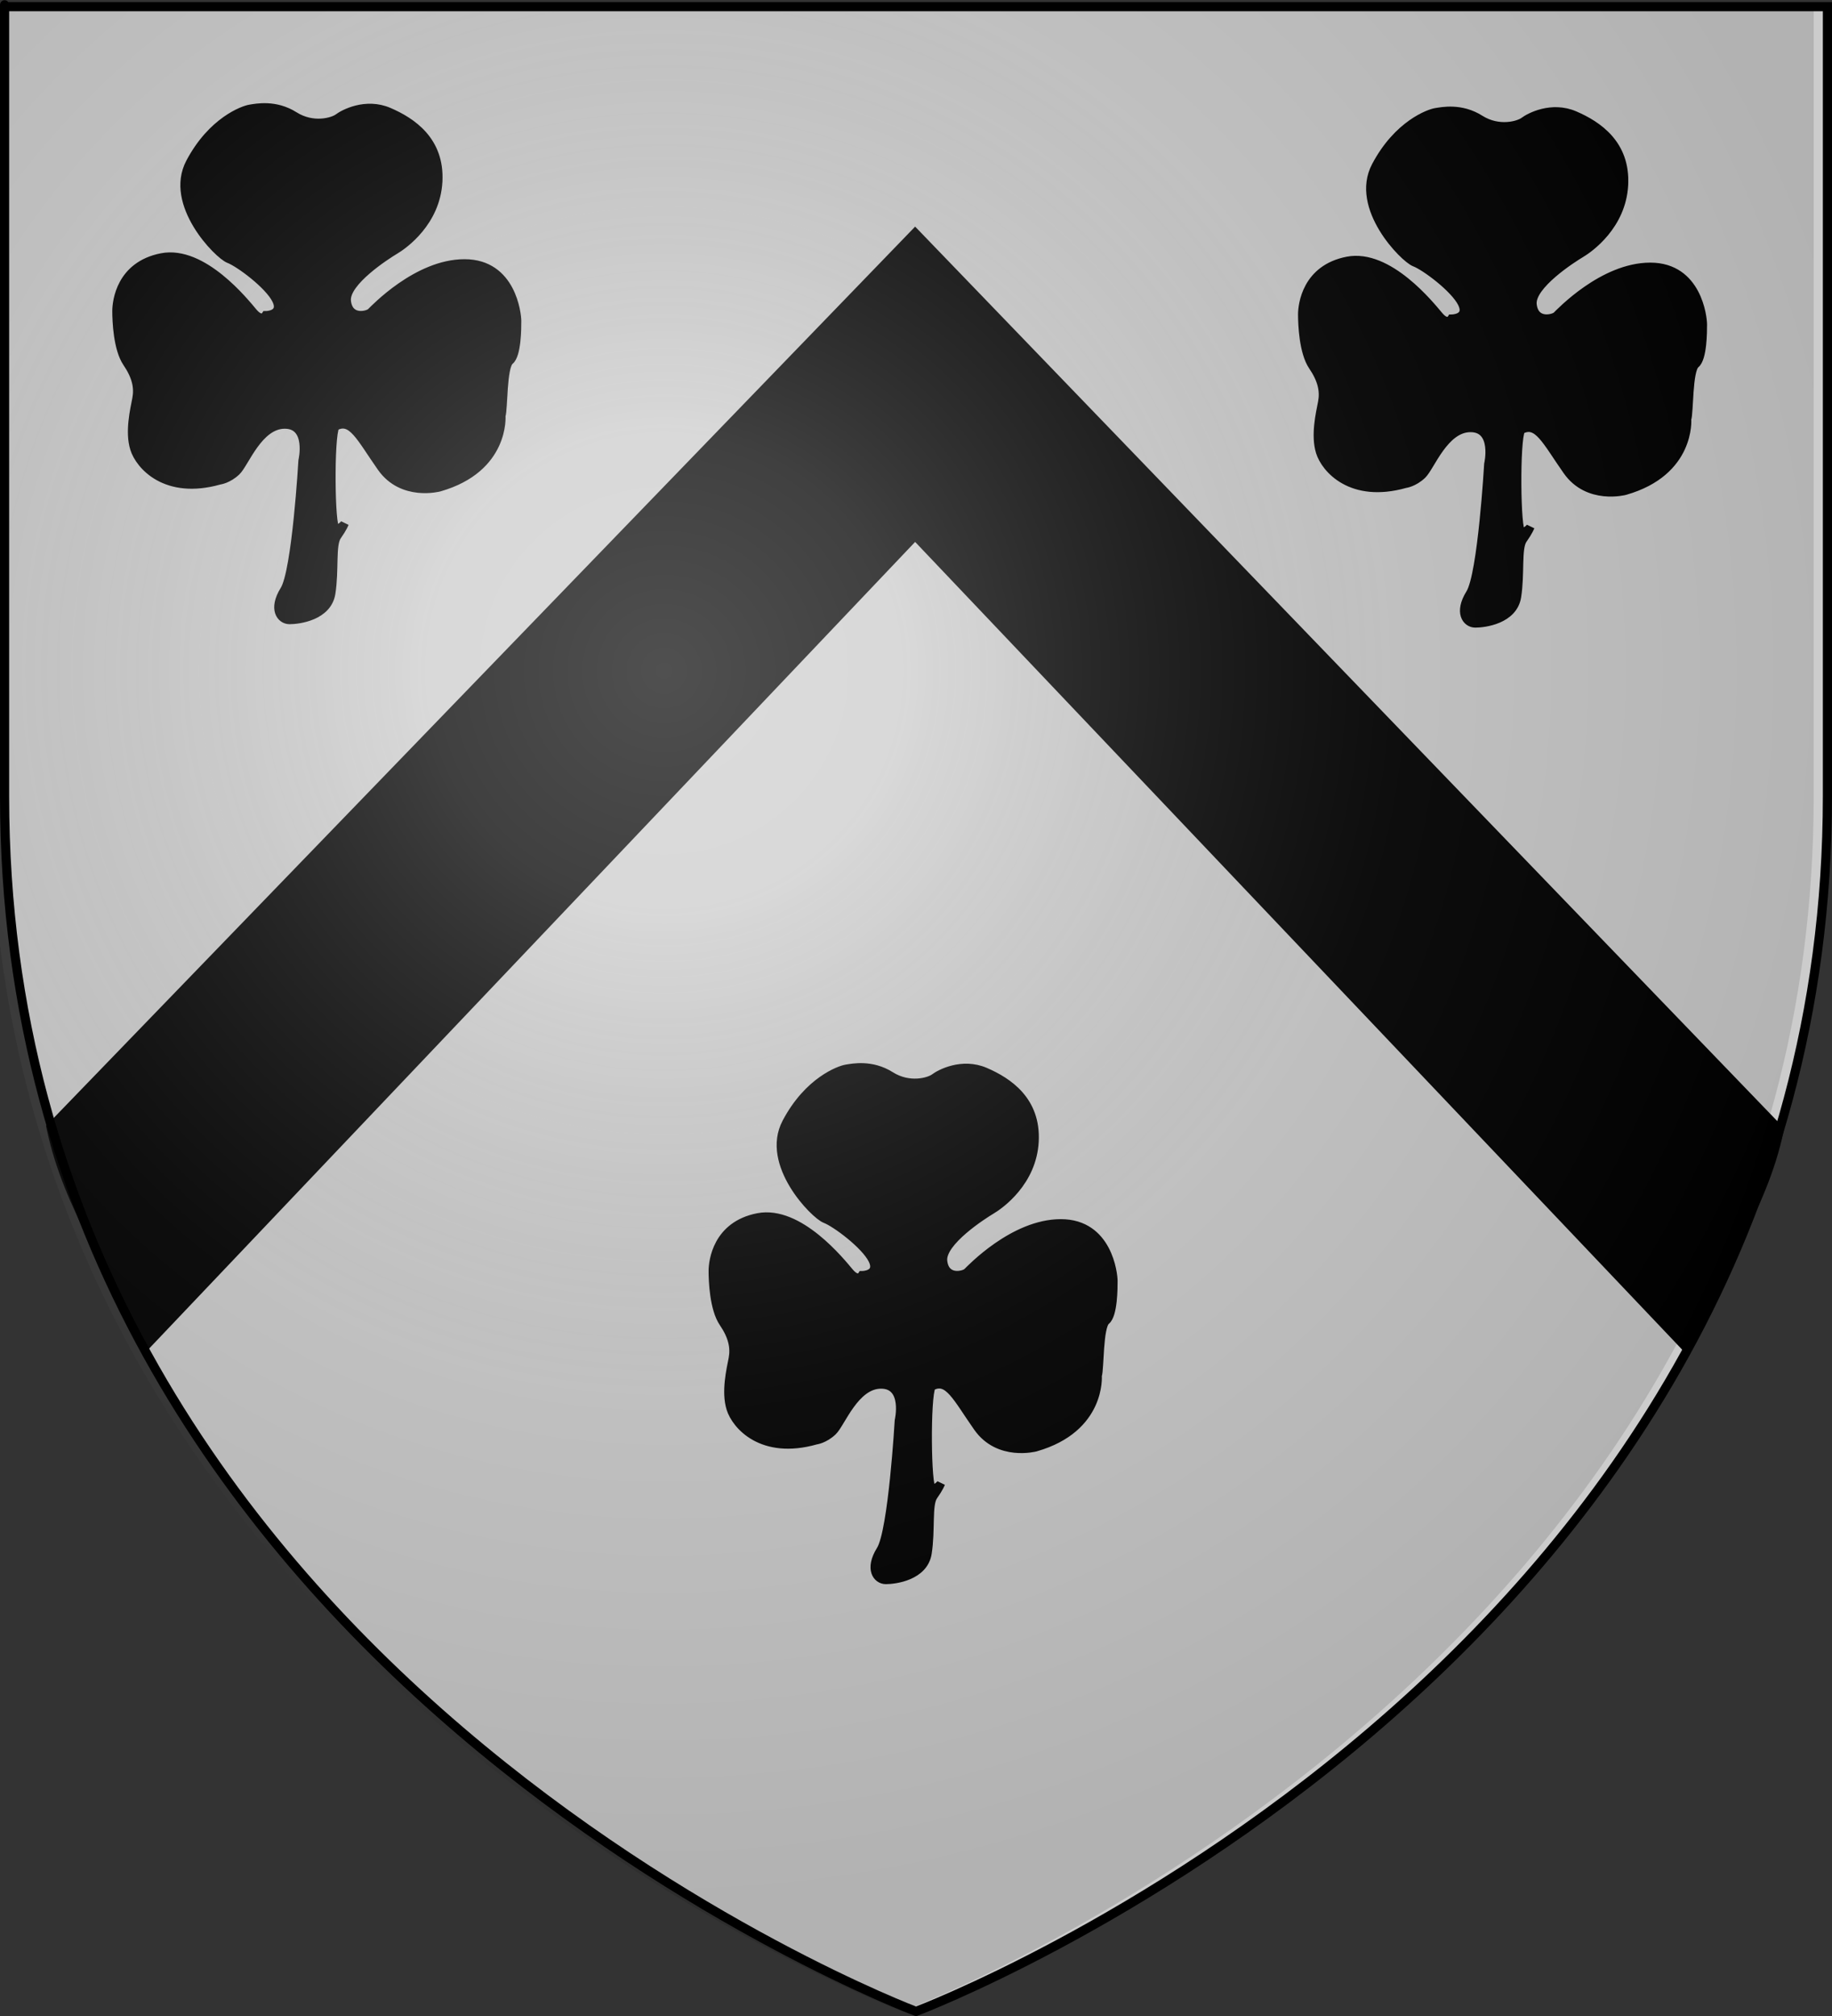 <?xml version="1.0" encoding="UTF-8" standalone="no"?>
<svg
   xmlns:dc="http://purl.org/dc/elements/1.1/"
   xmlns:cc="http://web.resource.org/cc/"
   xmlns:rdf="http://www.w3.org/1999/02/22-rdf-syntax-ns#"
   xmlns:svg="http://www.w3.org/2000/svg"
   xmlns="http://www.w3.org/2000/svg"
   xmlns:xlink="http://www.w3.org/1999/xlink"
   xmlns:sodipodi="http://sodipodi.sourceforge.net/DTD/sodipodi-0.dtd"
   xmlns:inkscape="http://www.inkscape.org/namespaces/inkscape"
   height="660"
   width="600"
   version="1.0"
   id="svg2"
   sodipodi:version="0.32"
   inkscape:version="0.45.1"
   sodipodi:docname="Blason de la ville de  Romeries  (59) Nord-France.svg"
   sodipodi:docbase="H:\WIKIPEDIA\Blasons en cours"
   inkscape:export-filename="/Users/olivier/Desktop/Blason Rouge/Blason_Vide_3D.png"
   inkscape:export-xdpi="144"
   inkscape:export-ydpi="144"
   inkscape:output_extension="org.inkscape.output.svg.inkscape">
  <rect width="100%" height="100%" fill="#333333" stroke="none"/>
  <sodipodi:namedview
     inkscape:window-height="712"
     inkscape:window-width="1024"
     inkscape:pageshadow="2"
     inkscape:pageopacity="0.0"
     guidetolerance="10.0"
     gridtolerance="10.0"
     objecttolerance="10.0"
     borderopacity="1.0"
     bordercolor="#666666"
     pagecolor="#ffffff"
     id="base"
     showgrid="false"
     height="660px"
     inkscape:zoom="0.44547727"
     inkscape:cx="246.41101"
     inkscape:cy="234.96909"
     inkscape:window-x="0"
     inkscape:window-y="312"
     inkscape:current-layer="layer2" />
  <desc
     id="desc4">Flag of Canton of Valais (Wallis)</desc>
  <defs
     id="defs6">
    <linearGradient
       id="linearGradient2893">
      <stop
         style="stop-color:white;stop-opacity:0.314;"
         offset="0"
         id="stop2895" />
      <stop
         id="stop2897"
         offset="0.19"
         style="stop-color:white;stop-opacity:0.251;" />
      <stop
         style="stop-color:#6b6b6b;stop-opacity:0.125;"
         offset="0.6"
         id="stop2901" />
      <stop
         style="stop-color:black;stop-opacity:0.125;"
         offset="1"
         id="stop2899" />
    </linearGradient>
    <linearGradient
       id="linearGradient2885">
      <stop
         id="stop2887"
         offset="0"
         style="stop-color:white;stop-opacity:1;" />
      <stop
         style="stop-color:white;stop-opacity:1;"
         offset="0.229"
         id="stop2891" />
      <stop
         id="stop2889"
         offset="1"
         style="stop-color:black;stop-opacity:1;" />
    </linearGradient>
    <linearGradient
       id="linearGradient2955">
      <stop
         id="stop2867"
         offset="0"
         style="stop-color:#fd0000;stop-opacity:1;" />
      <stop
         style="stop-color:#e77275;stop-opacity:0.659;"
         offset="0.5"
         id="stop2873" />
      <stop
         style="stop-color:black;stop-opacity:0.323;"
         offset="1"
         id="stop2959" />
    </linearGradient>
    <radialGradient
       inkscape:collect="always"
       xlink:href="#linearGradient2955"
       id="radialGradient2961"
       cx="225.524"
       cy="218.901"
       fx="225.524"
       fy="218.901"
       r="300"
       gradientTransform="matrix(-4.167939e-4,2.183,-1.884,-3.599562e-4,615.597,-289.121)"
       gradientUnits="userSpaceOnUse" />
    <polygon
       id="star"
       transform="scale(53,53)"
       points="0,-1 0.588,0.809 -0.951,-0.309 0.951,-0.309 -0.588,0.809 0,-1 " />
    <clipPath
       id="clip">
      <path
         d="M 0,-200 L 0,600 L 300,600 L 300,-200 L 0,-200 z "
         id="path10" />
    </clipPath>
    <radialGradient
       inkscape:collect="always"
       xlink:href="#linearGradient2955"
       id="radialGradient1911"
       gradientUnits="userSpaceOnUse"
       gradientTransform="matrix(-4.167939e-4,2.183,-1.884,-3.599562e-4,615.597,-289.121)"
       cx="225.524"
       cy="218.901"
       fx="225.524"
       fy="218.901"
       r="300" />
    <radialGradient
       inkscape:collect="always"
       xlink:href="#linearGradient2955"
       id="radialGradient2865"
       gradientUnits="userSpaceOnUse"
       gradientTransform="matrix(0,1.749,-1.593,-1.049767e-7,551.788,-191.29)"
       cx="225.524"
       cy="218.901"
       fx="225.524"
       fy="218.901"
       r="300" />
    <radialGradient
       inkscape:collect="always"
       xlink:href="#linearGradient2955"
       id="radialGradient2871"
       gradientUnits="userSpaceOnUse"
       gradientTransform="matrix(0,1.386,-1.323,-5.741131e-8,-158.082,-109.541)"
       cx="225.524"
       cy="218.901"
       fx="225.524"
       fy="218.901"
       r="300" />
    <radialGradient
       inkscape:collect="always"
       xlink:href="#linearGradient2893"
       id="radialGradient3163"
       gradientUnits="userSpaceOnUse"
       gradientTransform="matrix(1.353,0,0,1.349,-82.119,-85.747)"
       cx="221.445"
       cy="226.331"
       fx="221.445"
       fy="226.331"
       r="300" />
    <radialGradient
       r="300"
       fy="226.331"
       fx="221.445"
       cy="226.331"
       cx="221.445"
       gradientTransform="matrix(1.353,0,0,1.349,-775.415,-82.275)"
       gradientUnits="userSpaceOnUse"
       id="radialGradient2354"
       xlink:href="#linearGradient2893"
       inkscape:collect="always" />
    <radialGradient
       r="300"
       fy="218.901"
       fx="225.524"
       cy="218.901"
       cx="225.524"
       gradientTransform="matrix(0,1.386,-1.323,-5.741131e-8,-158.082,-109.541)"
       gradientUnits="userSpaceOnUse"
       id="radialGradient2352"
       xlink:href="#linearGradient2955"
       inkscape:collect="always" />
    <radialGradient
       r="300"
       fy="218.901"
       fx="225.524"
       cy="218.901"
       cx="225.524"
       gradientTransform="matrix(0,1.749,-1.593,-1.049767e-7,551.788,-191.29)"
       gradientUnits="userSpaceOnUse"
       id="radialGradient2350"
       xlink:href="#linearGradient2955"
       inkscape:collect="always" />
    <radialGradient
       r="300"
       fy="218.901"
       fx="225.524"
       cy="218.901"
       cx="225.524"
       gradientTransform="matrix(-4.167939e-4,2.183,-1.884,-3.599562e-4,615.597,-289.121)"
       gradientUnits="userSpaceOnUse"
       id="radialGradient2348"
       xlink:href="#linearGradient2955"
       inkscape:collect="always" />
    <clipPath
       id="clipPath2344">
      <path
         id="path2346"
         d="M 0,-200 L 0,600 L 300,600 L 300,-200 L 0,-200 z " />
    </clipPath>
    <polygon
       points="0,-1 0.588,0.809 -0.951,-0.309 0.951,-0.309 -0.588,0.809 0,-1 "
       transform="scale(53,53)"
       id="polygon2342" />
    <radialGradient
       gradientUnits="userSpaceOnUse"
       gradientTransform="matrix(-4.167939e-4,2.183,-1.884,-3.599562e-4,615.597,-289.121)"
       r="300"
       fy="218.901"
       fx="225.524"
       cy="218.901"
       cx="225.524"
       id="radialGradient2340"
       xlink:href="#linearGradient2955"
       inkscape:collect="always" />
    <linearGradient
       id="linearGradient2332">
      <stop
         style="stop-color:#fd0000;stop-opacity:1;"
         offset="0"
         id="stop2334" />
      <stop
         id="stop2336"
         offset="0.5"
         style="stop-color:#e77275;stop-opacity:0.659;" />
      <stop
         id="stop2338"
         offset="1"
         style="stop-color:black;stop-opacity:0.323;" />
    </linearGradient>
    <linearGradient
       id="linearGradient2324">
      <stop
         style="stop-color:white;stop-opacity:1;"
         offset="0"
         id="stop2326" />
      <stop
         id="stop2328"
         offset="0.229"
         style="stop-color:white;stop-opacity:1;" />
      <stop
         style="stop-color:black;stop-opacity:1;"
         offset="1"
         id="stop2330" />
    </linearGradient>
    <linearGradient
       id="linearGradient2314">
      <stop
         id="stop2316"
         offset="0"
         style="stop-color:white;stop-opacity:0.314;" />
      <stop
         style="stop-color:white;stop-opacity:0.251;"
         offset="0.19"
         id="stop2318" />
      <stop
         id="stop2320"
         offset="0.6"
         style="stop-color:#6b6b6b;stop-opacity:0.125;" />
      <stop
         id="stop2322"
         offset="1"
         style="stop-color:black;stop-opacity:0.125;" />
    </linearGradient>
    <linearGradient
       gradientTransform="translate(-7.55e-5,-1.69)"
       y2="155.844"
       x2="95.656"
       y1="170.656"
       x1="96.094"
       gradientUnits="userSpaceOnUse"
       id="linearGradient1600"
       xlink:href="#linearGradient8473"
       inkscape:collect="always" />
    <radialGradient
       r="1.386"
       fy="166.033"
       fx="95.6"
       cy="166.033"
       cx="95.6"
       gradientTransform="matrix(1.722,-5.688528e-6,1.200167e-5,3.632,-68.997,-438.766)"
       gradientUnits="userSpaceOnUse"
       id="radialGradient1585"
       xlink:href="#linearGradient9366"
       inkscape:collect="always" />
    <radialGradient
       r="1.386"
       fy="166.033"
       fx="95.6"
       cy="166.033"
       cx="95.6"
       gradientTransform="matrix(1.722,-5.688528e-6,1.200167e-5,3.632,-68.997,-437.076)"
       gradientUnits="userSpaceOnUse"
       id="radialGradient1545"
       xlink:href="#linearGradient9366"
       inkscape:collect="always" />
    <linearGradient
       y2="155.844"
       x2="95.656"
       y1="170.656"
       x1="96.094"
       gradientUnits="userSpaceOnUse"
       id="linearGradient1543"
       xlink:href="#linearGradient8473"
       inkscape:collect="always" />
    <radialGradient
       r="1.386"
       fy="166.033"
       fx="95.6"
       cy="166.033"
       cx="95.6"
       gradientTransform="matrix(1.722,-5.688528e-6,1.200167e-5,3.632,-68.997,-437.076)"
       gradientUnits="userSpaceOnUse"
       id="radialGradient9705"
       xlink:href="#linearGradient9366"
       inkscape:collect="always" />
    <linearGradient
       y2="155.844"
       x2="95.656"
       y1="170.656"
       x1="96.094"
       gradientUnits="userSpaceOnUse"
       id="linearGradient9703"
       xlink:href="#linearGradient8473"
       inkscape:collect="always" />
    <radialGradient
       gradientUnits="userSpaceOnUse"
       gradientTransform="matrix(1.722,-5.688528e-6,1.200167e-5,3.632,-68.997,-437.076)"
       r="1.386"
       fy="166.033"
       fx="95.6"
       cy="166.033"
       cx="95.6"
       id="radialGradient9364"
       xlink:href="#linearGradient9366"
       inkscape:collect="always" />
    <linearGradient
       gradientUnits="userSpaceOnUse"
       y2="155.844"
       x2="95.656"
       y1="170.656"
       x1="96.094"
       id="linearGradient8479"
       xlink:href="#linearGradient8473"
       inkscape:collect="always" />
    <linearGradient
       id="linearGradient8473">
      <stop
         id="stop8475"
         offset="0"
         style="stop-color:#7b4493;stop-opacity:1;" />
      <stop
         id="stop8477"
         offset="1"
         style="stop-color:#563067;stop-opacity:0;" />
    </linearGradient>
    <linearGradient
       id="linearGradient9366">
      <stop
         style="stop-color:#a773be;stop-opacity:1;"
         offset="0"
         id="stop9368" />
      <stop
         style="stop-color:#563067;stop-opacity:0;"
         offset="1"
         id="stop9370" />
    </linearGradient>
    <inkscape:perspective
       id="perspective141"
       inkscape:persp3d-origin="220 : 73.336665 : 1"
       inkscape:vp_z="440 : 110.005 : 1"
       inkscape:vp_y="0 : 1000 : 0"
       inkscape:vp_x="0 : 110.005 : 1"
       sodipodi:type="inkscape:persp3d" />
  </defs>
  <g
     inkscape:groupmode="layer"
     id="layer3"
     inkscape:label="Fond écu"
     style="display:inline">
    <path
       id="path2855"
       style="fill:#cccccc;fill-opacity:1;fill-rule:evenodd;stroke:none;stroke-width:1px;stroke-linecap:butt;stroke-linejoin:miter;stroke-opacity:1"
       d="M 300,658.5 C 300,658.5 598.5,546.18 598.5,260.728 C 598.5,-24.723 598.5,2.176 598.5,2.176 L 1.5,2.176 L 1.5,260.728 C 1.5,546.18 300,658.5 300,658.5 z "
       sodipodi:nodetypes="cccccc" />
    <g
       id="g2356"
       transform="matrix(0.95,0,0,1,18.012,-12.266)"
       style="fill:#000000">
      <g
         style="fill:#000000;display:inline"
         inkscape:label="Fond écu"
         id="g2358">
        <path
           id="path1979"
           d="M 296.528,88.559 L -1.452,381.359 C 4.401,407.937 21.269,429.449 31.747,452.341 L 296.528,187.559 L 561.31,452.341 C 571.788,429.449 588.656,408.73 594.509,382.153 L 296.528,88.559 z "
           style="color:#000000;fill:#000000;fill-opacity:1;fill-rule:nonzero;stroke:#000000;stroke-width:3;stroke-linecap:butt;stroke-linejoin:miter;marker:none;marker-start:none;marker-mid:none;marker-end:none;stroke-miterlimit:4;stroke-dasharray:none;stroke-dashoffset:0;stroke-opacity:1;visibility:visible;display:inline;overflow:visible"
           sodipodi:nodetypes="ccccccc" />
      </g>
      <g
         inkscape:label="Reflet final"
         id="g2361"
         style="fill:#000000" />
      <g
         inkscape:label="Contour final"
         id="g2363"
         style="fill:#000000" />
    </g>
  </g>
  <g
     inkscape:groupmode="layer"
     id="layer4"
     inkscape:label="Meubles" />
  <g
     inkscape:groupmode="layer"
     id="layer2"
     inkscape:label="Reflet final">
    <g
       transform="matrix(2.744,0,0,2.612,-452.593,-351.037)"
       id="g2523"
       inkscape:label="Layer 1">
      <g
         style="fill:#000000;fill-opacity:1;stroke:#000000;stroke-width:0.998;stroke-miterlimit:4;stroke-dasharray:none;stroke-opacity:1"
         transform="matrix(1.004,0,0,1,-1.163,-1.69)"
         inkscape:label="Shamrock"
         id="g9411">
        <path
           style="fill:#000000;fill-opacity:1;fill-rule:evenodd;stroke:#000000;stroke-width:0.998;stroke-linecap:butt;stroke-linejoin:miter;stroke-miterlimit:4;stroke-dasharray:none;stroke-opacity:1"
           d="M 346.25,190 C 348.25,188.875 349.25,191.375 351.75,195.125 C 354.25,198.875 358.625,197.625 358.625,197.625 C 366.5,195.25 366,188.625 366,188.625 C 366.277,187.789 366.125,182.5 367,181.75 C 367.875,181 367.875,177.625 367.875,176.75 C 367.875,175.875 367.25,169.5 361.625,169.5 C 356,169.5 350.875,175.25 350.5,175.625 C 350.125,176 347.875,176.625 347.625,174.25 C 347.375,171.875 352.375,168.5 353.375,167.875 C 354.375,167.25 358.25,164.375 358.5,159.25 C 358.75,154.125 355.375,151.75 352.625,150.5 C 349.875,149.25 347.25,150.75 346.625,151.25 C 346,151.75 343.625,152.5 341.375,151 C 339.125,149.5 336.875,150 336.125,150.125 C 335.375,150.25 331.625,151.625 329,156.875 C 326.375,162.125 332.375,168.5 333.625,169 C 334.875,169.5 338.375,172.25 339.25,174.125 C 340.125,176 338,176 338,176 C 338,176 337.5,176.875 336.5,175.625 C 335.5,174.375 330.5,167.75 325.625,168.75 C 320.75,169.75 320.25,174.25 320.25,175.5 C 320.25,176.75 320.375,180.25 321.5,182 C 322.625,183.75 322.875,185.125 322.625,186.5 C 322.375,187.875 321.75,190.625 322.375,192.75 C 323,194.875 326.115,198.661 332.5,196.75 C 332.5,196.75 333.5,196.625 334.5,195.625 C 335.5,194.625 337.125,189.75 340.25,189.75 C 343.375,189.75 342.375,194.25 342.375,194.25 C 342.375,194.25 341.621,208.062 340.207,210.449 C 338.793,212.835 339.765,214.25 340.825,214.25 C 341.886,214.25 345.333,213.808 345.775,210.891 C 346.217,207.974 345.775,204.792 346.482,203.731 C 347.189,202.671 347.366,202.14 347.366,202.14 C 347.366,202.14 346.924,202.759 346.306,202.759 C 345.687,202.759 345.598,191.18 346.25,190 z "
           id="path11964"
           sodipodi:nodetypes="cssssssssssssssssscsssssss" />
        <path
           style="fill:#000000;fill-opacity:1;fill-rule:evenodd;stroke:#000000;stroke-width:0.998;stroke-linecap:butt;stroke-linejoin:bevel;stroke-miterlimit:4;stroke-dasharray:none;stroke-opacity:1"
           d="M 342.875,156.875 C 342.875,156.875 343.875,180.5 343.75,187.375"
           id="path4417" />
        <path
           style="fill:#000000;fill-opacity:1;fill-rule:evenodd;stroke:#000000;stroke-width:0.998;stroke-linecap:butt;stroke-linejoin:bevel;stroke-miterlimit:4;stroke-dasharray:none;stroke-opacity:1"
           d="M 325.125,179.75 C 325.125,179.75 326.75,181.5 329.5,181 C 332.25,180.5 339.625,179.75 343.625,186.5"
           id="path4419" />
        <path
           style="fill:#000000;fill-opacity:1;fill-rule:evenodd;stroke:#000000;stroke-width:0.998;stroke-linecap:butt;stroke-linejoin:bevel;stroke-miterlimit:4;stroke-dasharray:none;stroke-opacity:1"
           d="M 361.25,182.25 C 361.25,182.25 359.875,180.125 356.375,179.75 C 352.875,179.375 347.5,179.5 343.75,185.625"
           id="path4421" />
        <path
           style="fill:#000000;fill-opacity:1;fill-rule:evenodd;stroke:#000000;stroke-width:0.998;stroke-linecap:butt;stroke-linejoin:miter;stroke-miterlimit:4;stroke-dasharray:none;stroke-opacity:1"
           d="M 339.5,160.625 C 339.5,160.625 342.375,160.875 343.25,165 C 343.25,165 343.75,161.625 345.875,160.5"
           id="path4423" />
        <path
           style="fill:#000000;fill-opacity:1;fill-rule:evenodd;stroke:#000000;stroke-width:0.998;stroke-linecap:butt;stroke-linejoin:miter;stroke-miterlimit:4;stroke-dasharray:none;stroke-opacity:1"
           d="M 339,165.25 C 339,165.25 342.875,166.5 343.5,170.625 C 343.5,170.625 343.5,167.125 346.625,165.375"
           id="path4425" />
        <path
           style="fill:#000000;fill-opacity:1;fill-rule:evenodd;stroke:#000000;stroke-width:0.998;stroke-linecap:butt;stroke-linejoin:miter;stroke-miterlimit:4;stroke-dasharray:none;stroke-opacity:1"
           d="M 338.375,170.75 C 338.375,170.75 343.625,174.375 343.625,177.625 C 343.625,177.625 344.125,173.25 348.25,169.375"
           id="path4427" />
        <path
           style="fill:#000000;fill-opacity:1;fill-rule:evenodd;stroke:#000000;stroke-width:0.998;stroke-linecap:butt;stroke-linejoin:miter;stroke-miterlimit:4;stroke-dasharray:none;stroke-opacity:1"
           d="M 326.875,177.375 C 326.875,177.375 328.75,179.375 331.625,181 C 331.75,181.375 331.125,182.5 329.125,183.375"
           id="path4429" />
        <path
           style="fill:#000000;fill-opacity:1;fill-rule:evenodd;stroke:#000000;stroke-width:0.998;stroke-linecap:butt;stroke-linejoin:miter;stroke-miterlimit:4;stroke-dasharray:none;stroke-opacity:1"
           d="M 331.5,177.125 C 331.5,177.125 333.625,180 336.375,181.125 C 336.375,181.125 338.75,182.625 333.75,186"
           id="path4431" />
        <path
           style="fill:#000000;fill-opacity:1;fill-rule:evenodd;stroke:#000000;stroke-width:0.998;stroke-linecap:butt;stroke-linejoin:miter;stroke-miterlimit:4;stroke-dasharray:none;stroke-opacity:1"
           d="M 337.375,178.75 C 337.375,178.75 338.5,181.625 340.75,183.25"
           id="path4433" />
        <path
           style="fill:#000000;fill-opacity:1;fill-rule:evenodd;stroke:#000000;stroke-width:0.998;stroke-linecap:butt;stroke-linejoin:miter;stroke-miterlimit:4;stroke-dasharray:none;stroke-opacity:1"
           d="M 350.5,178.875 C 349.5,179.375 348,181.125 348,181.125 C 348,181.125 351.125,182.125 352.625,184.375"
           id="path4435" />
        <path
           style="fill:#000000;fill-opacity:1;fill-rule:evenodd;stroke:#000000;stroke-width:0.998;stroke-linecap:butt;stroke-linejoin:miter;stroke-miterlimit:4;stroke-dasharray:none;stroke-opacity:1"
           d="M 354.375,177.75 C 354.375,177.75 354.125,179 352.875,179.875 C 353,180 354.625,180 355.75,183"
           id="path4437" />
        <path
           style="fill:#000000;fill-opacity:1;fill-rule:evenodd;stroke:#000000;stroke-width:0.998;stroke-linecap:butt;stroke-linejoin:miter;stroke-miterlimit:4;stroke-dasharray:none;stroke-opacity:1"
           d="M 359.125,178.25 C 359.125,178.25 359.25,179 356.875,179.75"
           id="path4439" />
        <path
           style="fill:#000000;fill-opacity:1;fill-rule:evenodd;stroke:#000000;stroke-width:0.998;stroke-linecap:butt;stroke-linejoin:miter;stroke-miterlimit:4;stroke-dasharray:none;stroke-opacity:1"
           d="M 339.555,212.579 C 339.555,212.579 340.389,209.828 343.224,209.828 C 346.058,209.828 344.974,212.079 344.974,212.079"
           id="path5316" />
      </g>
    </g>
    <g
       transform="matrix(2.744,0,0,2.612,-840.941,-352.16)"
       id="g2540"
       inkscape:label="Layer 1">
      <g
         style="fill:#000000;fill-opacity:1;stroke:#000000;stroke-width:0.998;stroke-miterlimit:4;stroke-dasharray:none;stroke-opacity:1"
         transform="matrix(1.004,0,0,1,-1.163,-1.69)"
         inkscape:label="Shamrock"
         id="g2542">
        <path
           style="fill:#000000;fill-opacity:1;fill-rule:evenodd;stroke:#000000;stroke-width:0.998;stroke-linecap:butt;stroke-linejoin:miter;stroke-miterlimit:4;stroke-dasharray:none;stroke-opacity:1"
           d="M 346.25,190 C 348.25,188.875 349.25,191.375 351.75,195.125 C 354.25,198.875 358.625,197.625 358.625,197.625 C 366.5,195.25 366,188.625 366,188.625 C 366.277,187.789 366.125,182.5 367,181.75 C 367.875,181 367.875,177.625 367.875,176.75 C 367.875,175.875 367.25,169.5 361.625,169.5 C 356,169.5 350.875,175.25 350.5,175.625 C 350.125,176 347.875,176.625 347.625,174.25 C 347.375,171.875 352.375,168.5 353.375,167.875 C 354.375,167.25 358.25,164.375 358.5,159.25 C 358.75,154.125 355.375,151.75 352.625,150.5 C 349.875,149.25 347.25,150.75 346.625,151.25 C 346,151.75 343.625,152.5 341.375,151 C 339.125,149.5 336.875,150 336.125,150.125 C 335.375,150.25 331.625,151.625 329,156.875 C 326.375,162.125 332.375,168.5 333.625,169 C 334.875,169.5 338.375,172.25 339.25,174.125 C 340.125,176 338,176 338,176 C 338,176 337.5,176.875 336.5,175.625 C 335.5,174.375 330.5,167.75 325.625,168.75 C 320.75,169.75 320.25,174.25 320.25,175.5 C 320.25,176.75 320.375,180.25 321.5,182 C 322.625,183.75 322.875,185.125 322.625,186.5 C 322.375,187.875 321.75,190.625 322.375,192.75 C 323,194.875 326.115,198.661 332.5,196.75 C 332.5,196.75 333.5,196.625 334.5,195.625 C 335.5,194.625 337.125,189.75 340.25,189.75 C 343.375,189.75 342.375,194.25 342.375,194.25 C 342.375,194.25 341.621,208.062 340.207,210.449 C 338.793,212.835 339.765,214.25 340.825,214.25 C 341.886,214.25 345.333,213.808 345.775,210.891 C 346.217,207.974 345.775,204.792 346.482,203.731 C 347.189,202.671 347.366,202.14 347.366,202.14 C 347.366,202.14 346.924,202.759 346.306,202.759 C 345.687,202.759 345.598,191.18 346.25,190 z "
           id="path2544"
           sodipodi:nodetypes="cssssssssssssssssscsssssss" />
        <path
           style="fill:#000000;fill-opacity:1;fill-rule:evenodd;stroke:#000000;stroke-width:0.998;stroke-linecap:butt;stroke-linejoin:bevel;stroke-miterlimit:4;stroke-dasharray:none;stroke-opacity:1"
           d="M 342.875,156.875 C 342.875,156.875 343.875,180.5 343.75,187.375"
           id="path2546" />
        <path
           style="fill:#000000;fill-opacity:1;fill-rule:evenodd;stroke:#000000;stroke-width:0.998;stroke-linecap:butt;stroke-linejoin:bevel;stroke-miterlimit:4;stroke-dasharray:none;stroke-opacity:1"
           d="M 325.125,179.75 C 325.125,179.75 326.75,181.5 329.5,181 C 332.25,180.5 339.625,179.75 343.625,186.5"
           id="path2548" />
        <path
           style="fill:#000000;fill-opacity:1;fill-rule:evenodd;stroke:#000000;stroke-width:0.998;stroke-linecap:butt;stroke-linejoin:bevel;stroke-miterlimit:4;stroke-dasharray:none;stroke-opacity:1"
           d="M 361.25,182.25 C 361.25,182.25 359.875,180.125 356.375,179.75 C 352.875,179.375 347.5,179.5 343.75,185.625"
           id="path2550" />
        <path
           style="fill:#000000;fill-opacity:1;fill-rule:evenodd;stroke:#000000;stroke-width:0.998;stroke-linecap:butt;stroke-linejoin:miter;stroke-miterlimit:4;stroke-dasharray:none;stroke-opacity:1"
           d="M 339.5,160.625 C 339.5,160.625 342.375,160.875 343.25,165 C 343.25,165 343.75,161.625 345.875,160.5"
           id="path2552" />
        <path
           style="fill:#000000;fill-opacity:1;fill-rule:evenodd;stroke:#000000;stroke-width:0.998;stroke-linecap:butt;stroke-linejoin:miter;stroke-miterlimit:4;stroke-dasharray:none;stroke-opacity:1"
           d="M 339,165.25 C 339,165.25 342.875,166.5 343.5,170.625 C 343.5,170.625 343.5,167.125 346.625,165.375"
           id="path2554" />
        <path
           style="fill:#000000;fill-opacity:1;fill-rule:evenodd;stroke:#000000;stroke-width:0.998;stroke-linecap:butt;stroke-linejoin:miter;stroke-miterlimit:4;stroke-dasharray:none;stroke-opacity:1"
           d="M 338.375,170.75 C 338.375,170.75 343.625,174.375 343.625,177.625 C 343.625,177.625 344.125,173.25 348.25,169.375"
           id="path2556" />
        <path
           style="fill:#000000;fill-opacity:1;fill-rule:evenodd;stroke:#000000;stroke-width:0.998;stroke-linecap:butt;stroke-linejoin:miter;stroke-miterlimit:4;stroke-dasharray:none;stroke-opacity:1"
           d="M 326.875,177.375 C 326.875,177.375 328.75,179.375 331.625,181 C 331.75,181.375 331.125,182.5 329.125,183.375"
           id="path2558" />
        <path
           style="fill:#000000;fill-opacity:1;fill-rule:evenodd;stroke:#000000;stroke-width:0.998;stroke-linecap:butt;stroke-linejoin:miter;stroke-miterlimit:4;stroke-dasharray:none;stroke-opacity:1"
           d="M 331.5,177.125 C 331.5,177.125 333.625,180 336.375,181.125 C 336.375,181.125 338.75,182.625 333.75,186"
           id="path2560" />
        <path
           style="fill:#000000;fill-opacity:1;fill-rule:evenodd;stroke:#000000;stroke-width:0.998;stroke-linecap:butt;stroke-linejoin:miter;stroke-miterlimit:4;stroke-dasharray:none;stroke-opacity:1"
           d="M 337.375,178.75 C 337.375,178.75 338.5,181.625 340.75,183.25"
           id="path2562" />
        <path
           style="fill:#000000;fill-opacity:1;fill-rule:evenodd;stroke:#000000;stroke-width:0.998;stroke-linecap:butt;stroke-linejoin:miter;stroke-miterlimit:4;stroke-dasharray:none;stroke-opacity:1"
           d="M 350.5,178.875 C 349.5,179.375 348,181.125 348,181.125 C 348,181.125 351.125,182.125 352.625,184.375"
           id="path2564" />
        <path
           style="fill:#000000;fill-opacity:1;fill-rule:evenodd;stroke:#000000;stroke-width:0.998;stroke-linecap:butt;stroke-linejoin:miter;stroke-miterlimit:4;stroke-dasharray:none;stroke-opacity:1"
           d="M 354.375,177.75 C 354.375,177.75 354.125,179 352.875,179.875 C 353,180 354.625,180 355.75,183"
           id="path2566" />
        <path
           style="fill:#000000;fill-opacity:1;fill-rule:evenodd;stroke:#000000;stroke-width:0.998;stroke-linecap:butt;stroke-linejoin:miter;stroke-miterlimit:4;stroke-dasharray:none;stroke-opacity:1"
           d="M 359.125,178.25 C 359.125,178.25 359.25,179 356.875,179.75"
           id="path2568" />
        <path
           style="fill:#000000;fill-opacity:1;fill-rule:evenodd;stroke:#000000;stroke-width:0.998;stroke-linecap:butt;stroke-linejoin:miter;stroke-miterlimit:4;stroke-dasharray:none;stroke-opacity:1"
           d="M 339.555,212.579 C 339.555,212.579 340.389,209.828 343.224,209.828 C 346.058,209.828 344.974,212.079 344.974,212.079"
           id="path2570" />
      </g>
    </g>
    <g
       transform="matrix(2.744,0,0,2.612,-645.645,-37.89)"
       id="g2572"
       inkscape:label="Layer 1">
      <g
         style="fill:#000000;fill-opacity:1;stroke:#000000;stroke-width:0.998;stroke-miterlimit:4;stroke-dasharray:none;stroke-opacity:1"
         transform="matrix(1.004,0,0,1,-1.163,-1.69)"
         inkscape:label="Shamrock"
         id="g2574">
        <path
           style="fill:#000000;fill-opacity:1;fill-rule:evenodd;stroke:#000000;stroke-width:0.998;stroke-linecap:butt;stroke-linejoin:miter;stroke-miterlimit:4;stroke-dasharray:none;stroke-opacity:1"
           d="M 346.25,190 C 348.25,188.875 349.25,191.375 351.75,195.125 C 354.25,198.875 358.625,197.625 358.625,197.625 C 366.5,195.25 366,188.625 366,188.625 C 366.277,187.789 366.125,182.5 367,181.75 C 367.875,181 367.875,177.625 367.875,176.75 C 367.875,175.875 367.25,169.5 361.625,169.5 C 356,169.5 350.875,175.25 350.5,175.625 C 350.125,176 347.875,176.625 347.625,174.25 C 347.375,171.875 352.375,168.5 353.375,167.875 C 354.375,167.25 358.25,164.375 358.5,159.25 C 358.75,154.125 355.375,151.75 352.625,150.5 C 349.875,149.25 347.25,150.75 346.625,151.25 C 346,151.75 343.625,152.5 341.375,151 C 339.125,149.5 336.875,150 336.125,150.125 C 335.375,150.25 331.625,151.625 329,156.875 C 326.375,162.125 332.375,168.5 333.625,169 C 334.875,169.5 338.375,172.25 339.25,174.125 C 340.125,176 338,176 338,176 C 338,176 337.5,176.875 336.5,175.625 C 335.5,174.375 330.5,167.75 325.625,168.75 C 320.75,169.75 320.25,174.25 320.25,175.5 C 320.25,176.75 320.375,180.25 321.5,182 C 322.625,183.75 322.875,185.125 322.625,186.5 C 322.375,187.875 321.75,190.625 322.375,192.75 C 323,194.875 326.115,198.661 332.5,196.75 C 332.5,196.75 333.5,196.625 334.5,195.625 C 335.5,194.625 337.125,189.75 340.25,189.75 C 343.375,189.75 342.375,194.25 342.375,194.25 C 342.375,194.25 341.621,208.062 340.207,210.449 C 338.793,212.835 339.765,214.25 340.825,214.25 C 341.886,214.25 345.333,213.808 345.775,210.891 C 346.217,207.974 345.775,204.792 346.482,203.731 C 347.189,202.671 347.366,202.14 347.366,202.14 C 347.366,202.14 346.924,202.759 346.306,202.759 C 345.687,202.759 345.598,191.18 346.25,190 z "
           id="path2576"
           sodipodi:nodetypes="cssssssssssssssssscsssssss" />
        <path
           style="fill:#000000;fill-opacity:1;fill-rule:evenodd;stroke:#000000;stroke-width:0.998;stroke-linecap:butt;stroke-linejoin:bevel;stroke-miterlimit:4;stroke-dasharray:none;stroke-opacity:1"
           d="M 342.875,156.875 C 342.875,156.875 343.875,180.5 343.75,187.375"
           id="path2578" />
        <path
           style="fill:#000000;fill-opacity:1;fill-rule:evenodd;stroke:#000000;stroke-width:0.998;stroke-linecap:butt;stroke-linejoin:bevel;stroke-miterlimit:4;stroke-dasharray:none;stroke-opacity:1"
           d="M 325.125,179.75 C 325.125,179.75 326.75,181.5 329.5,181 C 332.25,180.5 339.625,179.75 343.625,186.5"
           id="path2580" />
        <path
           style="fill:#000000;fill-opacity:1;fill-rule:evenodd;stroke:#000000;stroke-width:0.998;stroke-linecap:butt;stroke-linejoin:bevel;stroke-miterlimit:4;stroke-dasharray:none;stroke-opacity:1"
           d="M 361.25,182.25 C 361.25,182.25 359.875,180.125 356.375,179.75 C 352.875,179.375 347.5,179.5 343.75,185.625"
           id="path2582" />
        <path
           style="fill:#000000;fill-opacity:1;fill-rule:evenodd;stroke:#000000;stroke-width:0.998;stroke-linecap:butt;stroke-linejoin:miter;stroke-miterlimit:4;stroke-dasharray:none;stroke-opacity:1"
           d="M 339.5,160.625 C 339.5,160.625 342.375,160.875 343.25,165 C 343.25,165 343.75,161.625 345.875,160.5"
           id="path2584" />
        <path
           style="fill:#000000;fill-opacity:1;fill-rule:evenodd;stroke:#000000;stroke-width:0.998;stroke-linecap:butt;stroke-linejoin:miter;stroke-miterlimit:4;stroke-dasharray:none;stroke-opacity:1"
           d="M 339,165.25 C 339,165.25 342.875,166.5 343.5,170.625 C 343.5,170.625 343.5,167.125 346.625,165.375"
           id="path2586" />
        <path
           style="fill:#000000;fill-opacity:1;fill-rule:evenodd;stroke:#000000;stroke-width:0.998;stroke-linecap:butt;stroke-linejoin:miter;stroke-miterlimit:4;stroke-dasharray:none;stroke-opacity:1"
           d="M 338.375,170.75 C 338.375,170.75 343.625,174.375 343.625,177.625 C 343.625,177.625 344.125,173.25 348.25,169.375"
           id="path2588" />
        <path
           style="fill:#000000;fill-opacity:1;fill-rule:evenodd;stroke:#000000;stroke-width:0.998;stroke-linecap:butt;stroke-linejoin:miter;stroke-miterlimit:4;stroke-dasharray:none;stroke-opacity:1"
           d="M 326.875,177.375 C 326.875,177.375 328.75,179.375 331.625,181 C 331.75,181.375 331.125,182.5 329.125,183.375"
           id="path2590" />
        <path
           style="fill:#000000;fill-opacity:1;fill-rule:evenodd;stroke:#000000;stroke-width:0.998;stroke-linecap:butt;stroke-linejoin:miter;stroke-miterlimit:4;stroke-dasharray:none;stroke-opacity:1"
           d="M 331.5,177.125 C 331.5,177.125 333.625,180 336.375,181.125 C 336.375,181.125 338.75,182.625 333.75,186"
           id="path2592" />
        <path
           style="fill:#000000;fill-opacity:1;fill-rule:evenodd;stroke:#000000;stroke-width:0.998;stroke-linecap:butt;stroke-linejoin:miter;stroke-miterlimit:4;stroke-dasharray:none;stroke-opacity:1"
           d="M 337.375,178.75 C 337.375,178.75 338.5,181.625 340.75,183.25"
           id="path2594" />
        <path
           style="fill:#000000;fill-opacity:1;fill-rule:evenodd;stroke:#000000;stroke-width:0.998;stroke-linecap:butt;stroke-linejoin:miter;stroke-miterlimit:4;stroke-dasharray:none;stroke-opacity:1"
           d="M 350.5,178.875 C 349.5,179.375 348,181.125 348,181.125 C 348,181.125 351.125,182.125 352.625,184.375"
           id="path2596" />
        <path
           style="fill:#000000;fill-opacity:1;fill-rule:evenodd;stroke:#000000;stroke-width:0.998;stroke-linecap:butt;stroke-linejoin:miter;stroke-miterlimit:4;stroke-dasharray:none;stroke-opacity:1"
           d="M 354.375,177.75 C 354.375,177.75 354.125,179 352.875,179.875 C 353,180 354.625,180 355.75,183"
           id="path2598" />
        <path
           style="fill:#000000;fill-opacity:1;fill-rule:evenodd;stroke:#000000;stroke-width:0.998;stroke-linecap:butt;stroke-linejoin:miter;stroke-miterlimit:4;stroke-dasharray:none;stroke-opacity:1"
           d="M 359.125,178.25 C 359.125,178.25 359.25,179 356.875,179.75"
           id="path2600" />
        <path
           style="fill:#000000;fill-opacity:1;fill-rule:evenodd;stroke:#000000;stroke-width:0.998;stroke-linecap:butt;stroke-linejoin:miter;stroke-miterlimit:4;stroke-dasharray:none;stroke-opacity:1"
           d="M 339.555,212.579 C 339.555,212.579 340.389,209.828 343.224,209.828 C 346.058,209.828 344.974,212.079 344.974,212.079"
           id="path2602" />
      </g>
    </g>
    <path
       sodipodi:nodetypes="cccccc"
       d="M 295.51,658.5 C 295.51,658.5 594.01,546.18 594.01,260.728 C 594.01,-24.723 594.01,2.176 594.01,2.176 L -2.99,2.176 L -2.99,260.728 C -2.99,546.18 295.51,658.5 295.51,658.5 z "
       style="opacity:1;fill:url(#radialGradient3163);fill-opacity:1;fill-rule:evenodd;stroke:none;stroke-width:1px;stroke-linecap:butt;stroke-linejoin:miter;stroke-opacity:1"
       id="path2875"
       inkscape:export-xdpi="144"
       inkscape:export-ydpi="144" />
  </g>
  <g
     inkscape:groupmode="layer"
     id="layer1"
     inkscape:label="Contour final">
    <path
       sodipodi:nodetypes="cccccc"
       d="M 300,658.5 C 300,658.5 1.5,546.18 1.5,260.728 C 1.5,-24.723 1.5,2.176 1.5,2.176 L 598.5,2.176 L 598.5,260.728 C 598.5,546.18 300,658.5 300,658.5 z "
       style="opacity:1;fill:none;fill-opacity:1;fill-rule:evenodd;stroke:#000000;stroke-width:3;stroke-linecap:butt;stroke-linejoin:miter;stroke-miterlimit:4;stroke-dasharray:none;stroke-opacity:1"
       id="path1411"
       inkscape:export-xdpi="144"
       inkscape:export-ydpi="144" />
  </g>
</svg>
